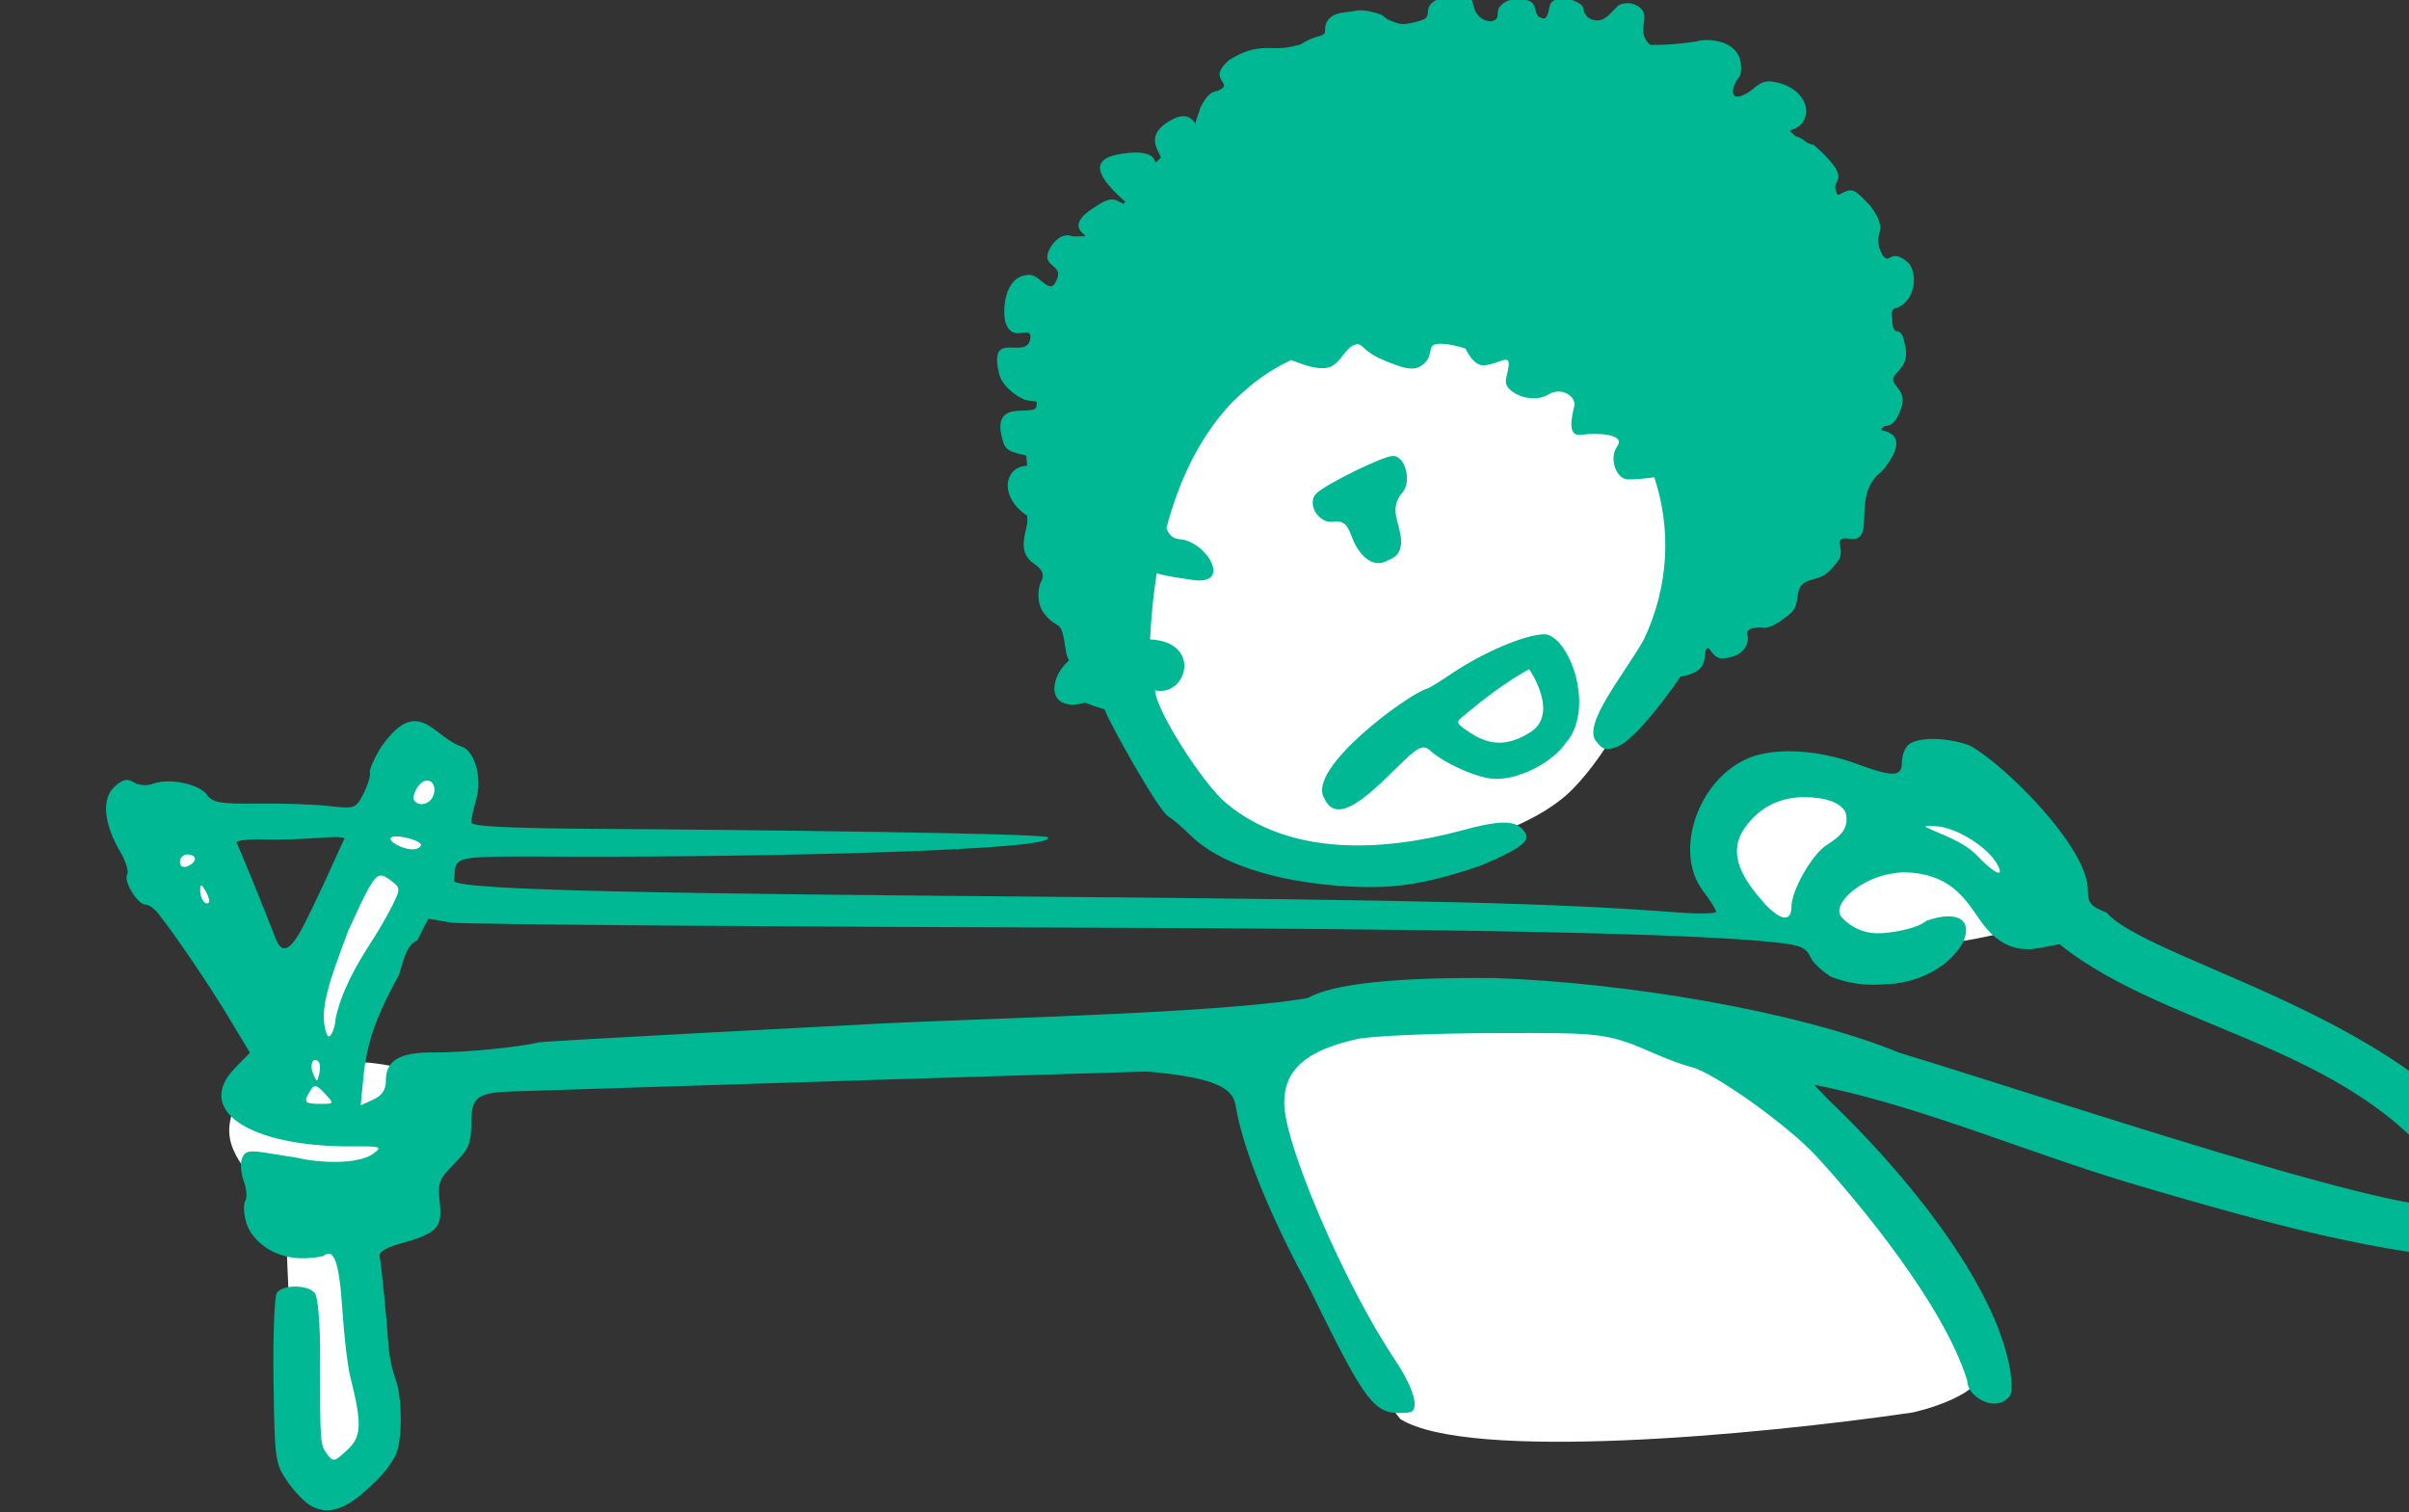 <?xml version="1.0" ?><svg height="160.049mm" viewBox="0 0 255.012 160.049" width="255.012mm" xmlns="http://www.w3.org/2000/svg">
    <rect x="0" y="0" width="255.012" height="160.049" fill="#333333" stroke="none"/>
    <path d="m 24156.856,-3367.189 c -6.593,-0.094 -13.533,0.261 -20.828,1.123 -77.81,9.192 -100.872,67.089 -101.699,138.342 -0.826,71.253 47.157,70.411 85.693,87.752 0.175,0.353 68.865,-5.166 94.17,-31.326 27.28,-28.202 46.078,-86.08 41.656,-120.762 -4.007,-31.43 -35.255,-74.223 -98.992,-75.129 z m -403.674,183.408 c -15.13,-0.515 -26.763,35.355 -31.492,57.334 -4.881,22.688 -22.734,34.543 -22.734,34.543 0,0 -31.964,-60.48 -33.903,-67.039 -1.939,-6.559 -18.457,-5.597 -17.922,3.129 0.535,8.726 46.409,86.297 46.409,86.297 0,0 -1.325,4.793 -7.692,14.021 -14.243,20.641 -8.691,28.225 2.276,42.307 10.638,13.661 11.968,21.062 11.968,21.062 0,0 1.671,46.94 3.543,65.174 1.872,18.234 4.682,30.994 20.061,32.859 20.395,-7.402 12.706,-52.116 6.287,-73.66 -6.419,-21.544 1.204,-27.261 11.836,-31.293 10.632,-4.032 16.516,-46.7 13.039,-54.764 -3.477,-8.064 -29.623,-8.484 -29.623,-8.484 0,0 -0.134,-3.25 2.273,-14.504 2.407,-11.254 32.965,-62.887 38.381,-79.617 5.417,-16.73 4.615,-24.192 -11.232,-27.201 -0.495,-0.094 -0.987,-0.147 -1.475,-0.164 z m 605.266,3.74 c -10.348,-0.016 -16.329,12.116 -26.242,7.824 -12.689,-5.494 -40.136,-5.797 -53.979,7.439 -17.64,24.137 3.509,44.035 10.238,47.236 6.729,3.201 19.611,3.591 32.252,13.713 12.641,10.122 40.133,-5.234 40.133,-5.234 0,0 43.789,-5.19 51.287,-17.086 7.498,-11.896 -26.581,-38.802 -43.789,-50.395 -3.764,-2.536 -7.003,-3.494 -9.9,-3.498 z m -203.287,93.744 c -4.311,0.01 -7.894,0.147 -10.5,0.432 -20.848,2.274 -57.279,16.297 -54.541,36.859 2.737,20.563 32.325,101.582 54.963,129.535 27.271,17.056 141.931,6.538 204.369,-2.559 0,0 32.114,-6.538 29.06,-21.131 -3.053,-14.593 -20.953,-41.884 -33.693,-57.045 -12.74,-15.161 -59.701,-61.971 -77.811,-71.447 -15.846,-8.291 -81.672,-14.696 -111.847,-14.645 z" fill="#FFFFFF" transform="translate(-14.815,-72.662) matrix(0.265,0,0,0.265,-7113.491,350.501) translate(3313.529,2437.82)"/>
    <path d="m 27481.826,-1050.102 c -1.422,-0.01 -3.074,0.095 -4.693,0.375 l 0.02,0.014 c -3.239,0.56 -6.34,1.839 -7.222,4.432 -0.451,1.327 -0.03,3.29 -1.291,4.205 -0.864,0.629 -3.591,1.356 -4.092,1.469 -5.123,1.157 -5.54,1.144 -10.477,-0.859 -1.33,-0.54 -2.113,-1.793 -3.451,-2.285 -2.557,-0.939 -6.452,-1.786 -9.223,-1.523 -4.421,1.08 -9.383,0.214 -11.974,4.336 -1.104,1.821 -0.657,3.386 -0.926,4.676 -0.417,0.446 -0.942,0.825 -1.691,1.084 -3.148,0.783 -5.839,1.987 -8.121,3.561 -2.293,0.584 -4.553,1.077 -6.362,1.26 -3.02,0.304 -6.07,-0.038 -9.095,0.174 -4.832,0.338 -9.143,2.315 -13.114,4.824 -9.378,8.332 3.135,8.96 -4.418,12.203 -4.014,0.502 -5.609,4.381 -7.049,6.965 -0.141,1.483 -1.822,4.621 -1.792,6.15 -1.452,-2.228 -4.003,-4.418 -9.079,-1.801 -11.613,5.987 -5.868,12.094 -4.761,15.357 -0.685,0.677 -1.416,1.379 -2.108,2.062 -0.422,-1.314 -1.078,-2.388 -2.127,-2.947 -2.317,-1.24 -5.745,-1.269 -8.277,-1.037 -11.74,1.076 -18.603,4.77 -1.688,19.572 -0.256,0.259 -0.522,0.511 -0.777,0.773 -0.822,-0.391 -1.738,-0.811 -2.191,-1.064 -3.177,-1.784 -6.239,0.468 -9.809,2.766 -13.252,8.528 0.584,11.567 -4.361,11.309 -2.292,-0.122 -2.78,0.344 -4.803,-0.246 -3.204,-0.936 -7.148,2.105 -8.799,6.379 -2.609,6.753 7.247,4.734 2.637,12.576 -2.401,4.087 -6.168,-3.257 -10.063,-3.305 -10.659,-0.128 -11.036,15.281 -9.627,19.291 2.827,7.79 9.35,1.087 9.807,5.055 l 0.08,0.463 c -0.882,10.522 -17.353,-4.341 -12.433,15.051 1.35,4.947 7.751,9.487 11.005,10.221 2.607,0.588 3.698,0.222 3.969,0.762 -0.06,0.613 -0.122,1.225 -0.172,1.838 -1.276,4.288 -19.338,-4.206 -13.084,14.633 1.245,3.75 5.668,3.768 9.034,4.881 0.09,1.357 0.2,2.71 0.33,4.059 -8.297,0.092 -11.752,11.1 -0.946,19.299 0.324,0.245 0.645,0.44 0.967,0.619 -0.03,1.093 0.202,2.174 0,3.264 -0.836,4.516 -2.715,9.166 0.125,13.445 1.684,2.537 5.669,3.598 6.098,6.867 0.229,1.736 -0.898,2.877 -1.28,4.451 -0.725,2.988 -0.596,6.483 0.782,9.312 0.942,1.933 2.516,3.617 4.256,4.979 1.033,0.808 2.364,1.287 3.168,2.324 1.379,1.778 1.967,7.228 2.294,9.283 0.262,1.629 0.696,2.797 1.272,3.861 -8.577,7.775 -8.326,20.046 4.973,17.285 0.811,-0.183 0.897,-0.209 1.546,-0.396 2.041,0.91 4.856,1.822 7.752,2.742 0.05,0.162 0.09,0.189 0.143,0.363 1.207,4.042 21.194,39.954 25.252,42.354 1.742,1.03 5.717,4.415 8.836,7.523 15.747,15.478 48.124,20.556 71.512,20.705 12.899,0.082 25.593,-2.053 44.806,-8.707 18.863,-8.022 20.224,-10.69 15.869,-14.846 -3.266,-3.116 -9.488,-3.051 -24.324,1.074 -30.846,8.189 -67.728,10.376 -93.455,-10.945 -9.659,-8.005 -28.325,-37.541 -28.517,-45.162 12.497,2.833 19.152,-19.29 -2.01,-20.359 0.456,-9.078 1.306,-17.903 2.654,-26.379 5.231,1.466 11.455,2.151 13.697,2.533 17.135,2.917 6.258,-15.329 -4.396,-16.145 -2.78,-0.156 -4.576,-1.817 -5.397,-4.555 4.948,-18.661 12.779,-35.176 24.602,-48.4 0.233,-0.238 0.412,-0.473 0.648,-0.711 0.353,-0.386 0.727,-0.756 1.086,-1.137 8.239,-8.072 15.445,-13.075 23.451,-16.762 3.98,1.351 8.561,3.477 13.34,3.217 5.911,-0.322 7.683,-7.488 11.619,-9.145 3.935,-1.657 2.333,1.857 11.805,5.873 9.473,4.016 13.275,4.747 16.903,0.891 3.627,-3.856 -0.143,-7.74 6.824,-7.318 3.723,0.225 6.961,1.118 9.201,1.904 2.129,4.344 4.607,6.973 7.742,6.645 5.77,-0.604 9.928,-4.709 9.459,0.182 -0.47,4.891 -2.616,6.641 0.672,9.66 3.287,3.019 10.332,4.831 15.363,1.752 5.032,-3.079 11.069,0.845 10.197,4.709 -0.872,3.864 -3.152,12.318 2.752,11.473 5.904,-0.845 17.98,-0.484 14.424,4.527 -3.555,5.011 -0.335,12.981 4.026,13.283 2.22,0.154 6.759,-0.31 10.759,-0.811 6.725,20.176 6.065,43.367 -4.289,65.006 -8.097,14.161 -24.842,34.06 -18.787,40.619 2.622,3.313 4.022,3.576 8.403,1.91 5.741,-2.183 17.362,-16.408 25.144,-27.979 0.188,-0.021 0.365,-0.007 0.557,-0.043 11.761,-2.202 8.008,-8.685 9.9,-11.139 0.245,-0.074 0.496,-0.14 0.736,-0.219 0.943,0.696 2.301,4.448 5.801,4.148 9.209,-0.789 10.21,-6.527 9.879,-8.818 -0.661,-1.332 0.06,-2.769 1.278,-3.008 0,0 2.791,-0.799 4.478,-0.488 3.497,0.643 7.844,-2.979 10.596,-5.049 6.031,-4.533 0.826,-11.086 7.904,-13.658 4.209,-1.529 6.402,-0.714 11.6,-7.613 3.712,-4.927 -2.127,-8.805 3.224,-9.367 13.92,3.285 1.11,-16.814 14.393,-26.627 1.923,-2.156 11.794,-13.965 0.644,-16.336 -2.013,-0.242 0.514,-1.812 0.514,-1.812 3.718,-0.012 5.455,-3.539 6.814,-7.67 2.432,-7.389 -5.884,-8.943 -2.662,-12.705 2.843,-3.321 5.909,-5.659 3.678,-13.48 -1.583,-7.59 -4.387,0.141 -4.877,-9.496 -0.256,-5.022 1.382,-2.776 4.408,-5.229 5.702,-4.623 5.276,-14.003 1.813,-16.967 -6.805,-5.71 -7.026,1.057 -9.652,-2.365 -0.12,-0.128 -0.224,-0.261 -0.34,-0.379 -5.181,-10.165 3.768,-7.775 -4.844,-19.717 -3.943,-3.858 -5.992,-6.977 -9.182,-5.957 -3.849,1.232 -3.601,2.957 -4.689,-0.322 -1.552,-4.674 7.335,-3.817 -8.729,-18.02 -3.676,-0.654 -3.122,-2.176 -7.402,-3.588 -0.786,-0.736 -1.589,-1.455 -2.398,-2.162 10.854,-2.499 8.695,-17.39 -6.903,-19.559 -4.317,-0.6 -6.442,2.223 -8.836,3.924 -8.425,5.546 -7.754,-1.244 -4.603,-5.344 0.453,-0.524 0.811,-1.144 0.943,-1.94 1.938,-13.742 -13.81,-14.078 -17.615,-12.682 -7.147,1.129 -13.203,1.455 -18.404,1.393 -0.268,-0.224 -0.583,-0.391 -0.831,-0.635 -1.109,-1.204 -1.891,-2.698 -2.082,-4.562 -0.378,-3.638 2.063,-7.233 -1.552,-9.881 -0.978,-0.717 -2.385,-1.349 -3.629,-1.533 -1.375,-0.204 -3.832,0.076 -4.903,1.016 -2.801,2.457 -5.393,6.996 -10.052,5.551 -1.591,-0.494 -2.546,-1.247 -3.258,-2.635 -0.438,-0.853 -0.515,-2.461 -1.156,-3.16 -4.003,-3.447 -12.056,-3.663 -12.77,0.182 -1.134,6.12 -2.137,5.46 -4.474,4.361 -1.263,-1.452 -1.179,-3.102 -1.95,-4.727 -1.349,-2.838 -9.755,-3.323 -12.808,-0.019 -3.315,2.802 0.475,5.574 -4.242,6.644 -3.131,-0.178 -5.189,-1.762 -6.405,-4.344 -0.931,-1.976 -0.436,-5.013 -3.344,-5.594 -0.7,-0.14 -1.892,-0.251 -3.314,-0.256 z m -26.127,183.768 c -3.889,0 -26.631,11.148 -30.638,15.018 -3.809,3.679 0.512,11.96 6.687,11.295 4.259,-0.459 5.587,0.655 7.721,6.469 2.058,5.556 7.608,12.936 14.314,8.852 8.537,-3.026 4.204,-12.12 3.178,-17.486 -0.7,-3.661 0.129,-6.868 2.437,-9.418 3.988,-4.407 1.252,-14.729 -3.699,-14.729 z m 60.059,71.258 c -7.643,0.269 -24.065,7.229 -36.529,15.641 -4.945,3.338 -9.418,6.068 -9.938,6.068 -7.473,2.117 -47.949,31.663 -41.146,43.578 3.626,7.958 10.672,5.802 24.402,-7.467 11.105,-10.733 14.274,-14.86 17.957,-11.463 5.574,5.141 19.488,11.467 26.494,11.42 9.69,-0.065 22.355,-6.6 27.656,-14.268 11.59,-12.946 2.542,-40.697 -7.488,-43.471 -0.428,-0.043 -0.898,-0.056 -1.408,-0.037 z m -5.639,13.912 c 0,0 12.337,17.806 0.375,25.254 -8.527,5.309 -15.61,5.538 -23.568,0.381 -6.117,-3.965 -6.328,-4.458 -3.008,-6.977 1.965,-1.49 12.819,-11.248 26.201,-18.658 z m -444.808,20.771 c -3.759,-0.173 -7.999,2.229 -13.471,9.842 -2.92,4.554 -5.085,9.386 -4.809,10.738 0.276,1.352 -0.901,5.176 -2.617,8.494 -3.012,5.824 -3.483,5.991 -13.617,4.836 -5.774,-0.658 -18.549,-1.106 -28.387,-0.996 -15.264,0.171 -18.264,-0.346 -20.482,-3.512 -3.009,-4.297 -15.041,-6.786 -21.407,-4.432 -2.564,0.949 -5.789,0.734 -7.796,-0.52 -2.637,-1.647 -4.412,-1.246 -7.729,1.756 -5.194,4.7 -4.324,14.721 2.242,25.85 2.291,3.882 3.561,8.03 2.826,9.219 -1.598,2.587 4.18,12.018 7.364,12.018 1.232,0 3.495,1.577 5.027,3.508 6.788,8.554 20.416,28.651 28.184,41.562 l 8.457,14.061 -6.108,6.301 c -16.224,16.738 6.145,31.438 47.369,31.129 11.059,-0.082 11.715,0.15 8.082,2.875 -6.44,4.707 -22.785,3.587 -30.691,1.625 -1.909,-0.276 -7.291,-1.127 -11.961,-1.891 -7.071,-1.156 -8.717,-0.791 -9.857,2.178 -0.752,1.96 -0.43,6.046 0.715,9.078 1.144,3.032 1.405,6.603 0.58,7.938 -0.825,1.335 -0.58,5.422 0.543,9.08 2.008,6.221 11.672,16.994 30.64,12.916 4.285,-3.555 6.393,2.447 7.643,21.762 0.665,10.275 2.04,22.012 3.058,26.082 4.857,19.429 4.668,24.26 -1.158,29.66 -5.134,4.758 -5.644,4.857 -8.056,1.559 -2.768,-3.786 -2.8,-4.203 -2.752,-38.748 0.02,-13.624 -0.855,-24.018 -2.149,-25.578 -2.772,-3.339 -12.651,-3.415 -15.088,-0.117 -1.019,1.379 -1.641,17.267 -1.381,35.309 0.456,31.72 0.645,33.053 5.707,40.357 2.879,4.155 7.229,8.536 9.663,9.736 7.733,3.812 15.005,0.676 27.062,-11.676 2.692,-2.759 5.695,-7.108 6.676,-9.662 2.49,-6.482 2.225,-23.077 -0.475,-29.832 -1.241,-3.106 -2.481,-9.256 -2.756,-13.67 -0.596,-9.527 -2.87,-32.335 -3.541,-35.514 -0.261,-1.232 3.139,-3.224 7.553,-4.428 15.336,-4.183 17.655,-6.495 16.531,-16.473 -0.905,-8.028 -0.356,-9.514 5.78,-15.65 5.722,-5.722 6.781,-8.209 6.781,-15.938 0,-11.115 2.296,-12.684 19.056,-13.018 85.47,-2.784 199.094,-6.312 250.631,-7.863 28.179,2.33 34.618,6.895 35.631,13.531 3.613,21.59 18.062,52.101 29.119,72.279 23.924,48.741 26.232,51.652 39.967,50.387 4.781,-0.44 2.457,-9.318 -5.576,-21.297 -19.833,-29.572 -44.076,-85.869 -44.076,-102.352 0,-13.309 8.769,-20.995 29.092,-25.51 5.536,-1.23 29.807,-2.301 54.166,-2.387 45.376,-0.16 45.602,-0.129 66.205,8.822 4.414,1.918 10.299,4.033 13.08,4.701 8.948,2.149 38.258,22.992 49.808,35.422 17.055,18.416 51.29,59.822 60.493,89.871 0,5.962 8.94,11.215 14.25,8.373 3.672,-1.965 4.025,-3.462 2.943,-12.348 -5.924,-35.388 -43.147,-80.17 -72.492,-108.066 l -5.893,-6.172 6.02,1.258 c 38.901,8.504 78.739,25.459 118.709,37.59 69.921,20.747 97.828,26.783 141.394,31.691 14.115,-2.836 17.152,-8.794 14.61,-24.494 -24.479,-69.132 -145.457,-93.863 -163.872,-114.785 -6.512,-2.571 -7.521,-3.836 -7.521,-9.404 -0.355,-17.407 -34.376,-50.618 -47.146,-57.334 -9.095,-3.372 -20.608,-3.511 -24.481,-0.297 -1.433,1.189 -2.603,4.306 -2.603,6.93 0,5.969 -3.482,6.102 -18.086,0.693 -15.265,-5.654 -32.288,-6.635 -42.764,-2.463 -20.42,8.132 -30.651,37.441 -18.588,53.256 2.864,3.755 5.207,7.478 5.207,8.277 0,0.799 -6.995,0.921 -15.547,0.268 -48.584,-3.711 -99.406,-4.957 -257.293,-6.309 -126.324,-1.081 -231.6,-2.138 -231.265,-6.322 0.845,-10.568 -3.085,-9.771 47.601,-9.641 76.737,0.198 194.762,-2.496 189.5,-7.758 -1.582,-1.583 -122.974,-2.992 -177.617,-3.324 -37.808,-0.23 -52.662,-0.964 -52.662,-2.602 0,-1.254 0.898,-5.423 2,-9.266 2.46,-8.577 -0.585,-19.353 -5.953,-21.057 -7.051,-2.387 -11.977,-9.827 -18.242,-10.115 z m 4.33,23.754 c 2.324,-0.211 4.084,2.38 2.668,6.068 -1.358,3.541 -5.918,4.509 -7.694,1.635 -0.582,-0.941 0.209,-3.422 1.754,-5.516 1.045,-1.415 2.216,-2.091 3.272,-2.188 z m 550.642,6.592 c 7.376,0.063 16.695,2.013 16.637,8.48 -0.04,4.354 -1.829,6.743 -7.994,10.666 -5.827,3.709 -14.043,18.134 -14.043,24.658 0,5.955 -4.016,5.685 -10.192,-0.689 -9.209,-10.22 -15.544,-20.119 -8.699,-30.506 6.19,-8.932 14.809,-12.691 24.291,-12.609 z m 48.881,11.473 c 0.868,-0.072 2.468,0.017 4.588,0.266 8.129,0.976 19.887,8.625 23.428,15.24 3.131,5.851 -1.815,3.052 -7.653,-3.162 -5.844,-6.188 -14.101,-8.544 -20.568,-11.68 -0.802,-0.364 -0.664,-0.591 0.205,-0.664 z m -612.019,4.215 c 3.413,-0.132 10.296,1.859 10.296,3.418 0,0.975 -1.58,1.758 -3.511,1.742 -4.01,-0.036 -9.884,-3.296 -8.465,-4.699 0.291,-0.288 0.892,-0.431 1.68,-0.461 z m -22.934,0.291 c 1.803,0.062 2.83,0.274 2.646,0.623 -0.367,0.698 -3.321,7.136 -6.564,14.309 -3.242,7.172 -7.761,16.588 -10.041,20.926 -5.026,9.56 -8.35,11.044 -10.785,4.814 -5.802,-14.845 -14.852,-37.006 -15.682,-38.406 -0.532,-0.897 4.315,-1.503 10.768,-1.344 6.453,0.159 16.509,-0.129 22.351,-0.641 2.921,-0.255 5.503,-0.343 7.307,-0.281 z m -60.057,6.906 c 1.655,0 3.01,0.806 3.01,1.791 0,0.985 -1.355,2.31 -3.01,2.945 -1.833,0.704 -3.009,5.4e-4 -3.009,-1.789 0,-1.621 1.354,-2.947 3.009,-2.947 z m 685.549,7.117 c 17.962,0.426 23.912,9.503 30.391,18.943 8.27,12.052 16.508,11.833 20.695,11.783 4.423,-0.587 11.188,-1.986 11.188,-1.986 44.37,35.705 122.63,40.745 158.412,99.203 18.825,23.593 -145.639,-32.401 -222.371,-55.848 -40.983,-16.742 -110.047,-28.106 -161.946,-29.836 -39.617,-0.366 -64.495,2.31 -74.492,8.014 -36.977,6.348 -132.992,8.081 -176.203,10.459 -8.276,0.424 -128.582,6.684 -130.789,7.217 -8.285,2.001 -30.516,4.131 -42.047,4.031 -13.645,-0.119 -19.143,3.128 -19.143,11.303 0,3.658 -1.525,5.945 -5.029,7.541 l -5.027,2.293 1.051,-10.85 c 1.352,-13.92 4.792,-24.009 13.714,-40.234 1.821,-3.31 2.702,-12.939 7.786,-14.754 l 4.476,-8.736 9.069,1.559 c 4.988,0.857 156.778,1.749 239.533,1.982 164.795,0.464 254.864,2.298 289.129,5.887 10.424,1.092 12.613,2.021 14.502,6.168 1.224,2.686 6.822,7.188 8.693,7.85 10.628,3.757 16.839,3.07 24.941,2.479 29.287,-3.601 39.903,-34.372 12.69,-25.141 -4.215,3.448 -14.675,5.011 -19.344,5.053 -7.858,0.058 -12.929,-4.36 -14.736,-6.537 -4.061,-4.893 7.036,-14.868 19.033,-17.109 2.239,-0.418 4.121,-0.678 5.824,-0.732 z m -608.375,1.312 c 1.282,-0.075 2.631,0.917 4.568,2.385 3.286,2.491 3.297,3.067 0.172,9.459 -1.831,3.744 -5.691,10.422 -8.578,14.836 -5.88,9.053 -11.888,19.621 -14.183,30.564 -0.02,1.946 -0.792,4.737 -1.721,6.201 -1.166,1.84 -2.026,0.579 -2.783,-4.084 -1.481,-9.991 5.604,-25.985 9.504,-37.172 7.706,-16.703 10.201,-22.024 13.021,-22.189 z m -71.64,3.916 c 0.323,0.071 0.86,0.846 1.734,2.35 1.171,2.014 1.744,4.045 1.275,4.514 -1.421,1.422 -3.532,-1.62 -3.467,-4.998 0.03,-1.304 0.134,-1.937 0.458,-1.865 z m 45.66,69.748 c 0.347,0.048 0.733,0.259 1.144,0.67 0.65,0.649 0.789,2.83 0.311,4.848 -0.831,3.505 -0.938,3.509 -2.43,0.072 -1.279,-2.945 -0.527,-5.799 0.975,-5.59 z m 0.14,10.52 c 0.823,0.168 1.859,1.099 3.514,2.875 3.851,4.135 3.841,4.152 -1.918,4.152 -6.231,0 -6.749,-0.72 -3.838,-5.324 0.807,-1.276 1.418,-1.871 2.242,-1.703 z" fill="#00B894" transform="translate(-14.815,-72.662) matrix(0.265,0,0,0.265,-7113.491,350.501)"/>
</svg>